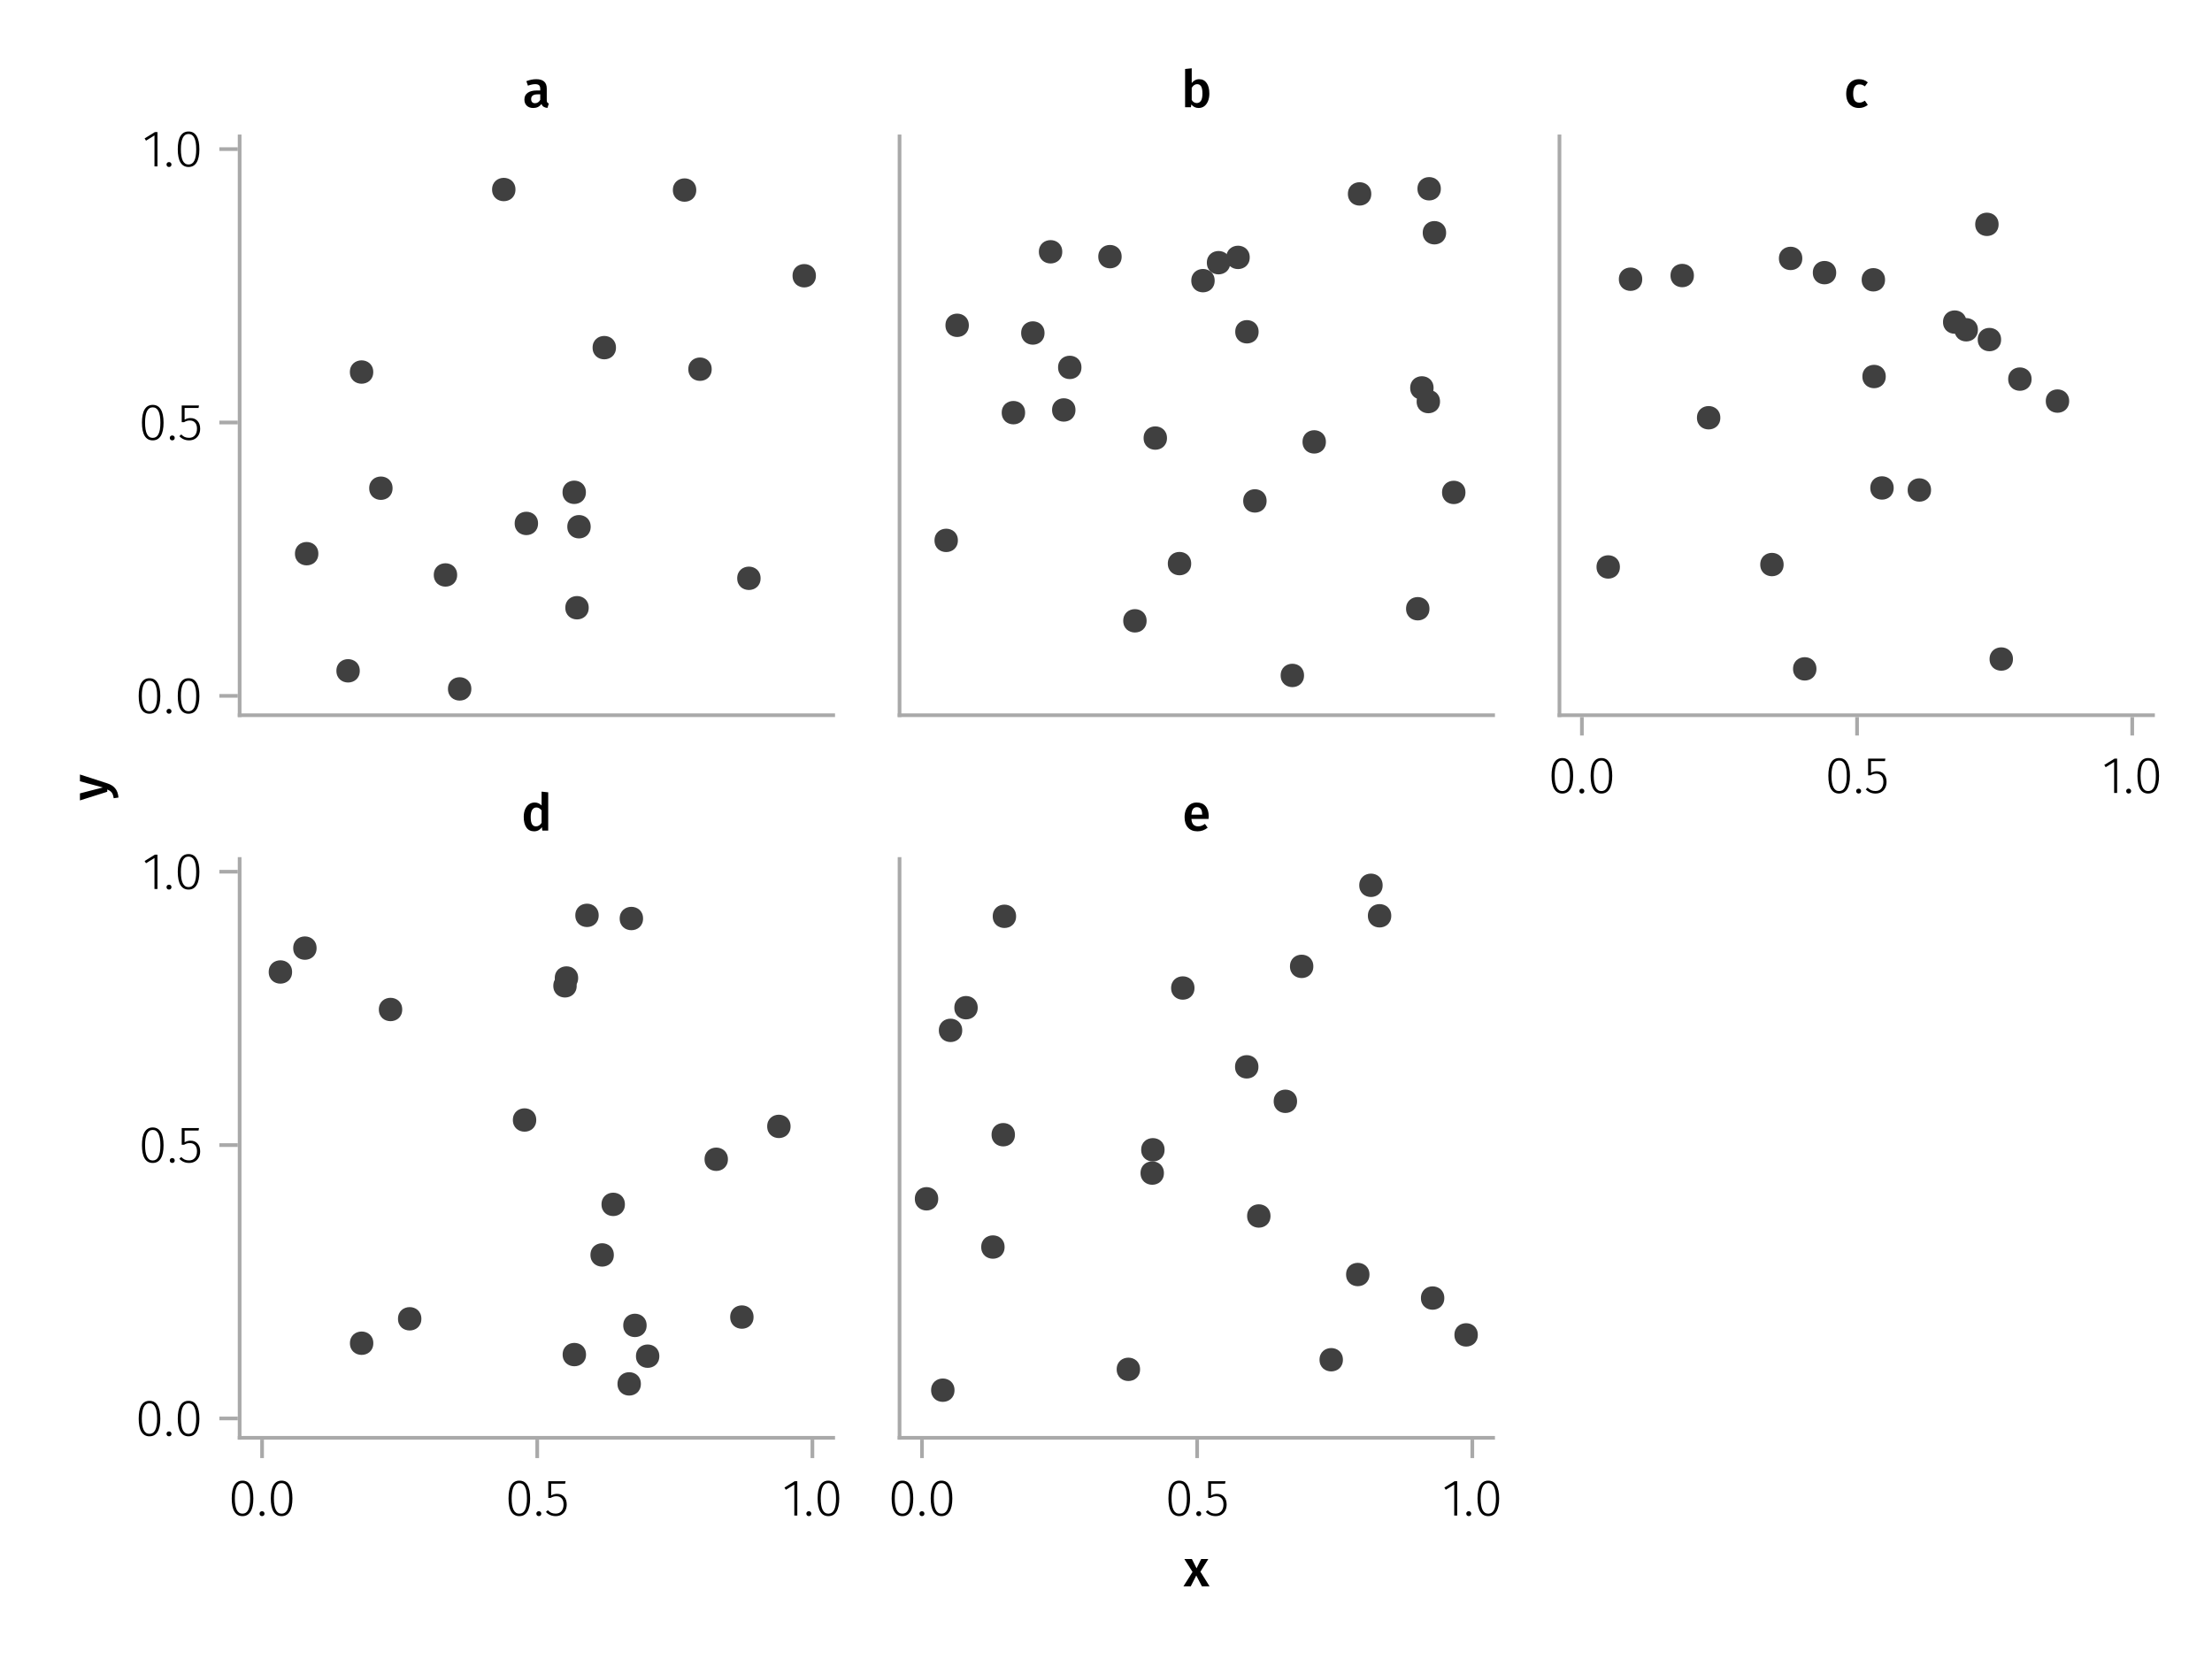 <?xml version="1.0" encoding="UTF-8"?>
<svg xmlns="http://www.w3.org/2000/svg" xmlns:xlink="http://www.w3.org/1999/xlink" width="600" height="450" viewBox="0 0 600 450">
<defs>
<g>
<g id="glyph-0-0-972ad8c9">
<path d="M 3.844 -9.469 C 4.812 -9.469 5.539 -9.055 6.031 -8.234 C 6.531 -7.422 6.781 -6.223 6.781 -4.641 C 6.781 -3.078 6.531 -1.883 6.031 -1.062 C 5.531 -0.25 4.801 0.156 3.844 0.156 C 2.883 0.156 2.156 -0.25 1.656 -1.062 C 1.164 -1.883 0.922 -3.082 0.922 -4.656 C 0.922 -6.238 1.164 -7.438 1.656 -8.25 C 2.156 -9.062 2.883 -9.469 3.844 -9.469 Z M 3.844 -8.797 C 2.457 -8.797 1.766 -7.414 1.766 -4.656 C 1.766 -1.895 2.457 -0.516 3.844 -0.516 C 4.531 -0.516 5.047 -0.848 5.391 -1.516 C 5.742 -2.191 5.922 -3.234 5.922 -4.641 C 5.922 -6.055 5.742 -7.102 5.391 -7.781 C 5.047 -8.457 4.531 -8.797 3.844 -8.797 Z M 3.844 -8.797 "/>
</g>
<g id="glyph-1-0-972ad8c9">
<path d="M 1.438 -1.172 C 1.633 -1.172 1.797 -1.109 1.922 -0.984 C 2.047 -0.859 2.109 -0.703 2.109 -0.516 C 2.109 -0.316 2.047 -0.156 1.922 -0.031 C 1.797 0.094 1.633 0.156 1.438 0.156 C 1.25 0.156 1.086 0.094 0.953 -0.031 C 0.828 -0.164 0.766 -0.328 0.766 -0.516 C 0.766 -0.703 0.828 -0.859 0.953 -0.984 C 1.086 -1.109 1.25 -1.172 1.438 -1.172 Z M 1.438 -1.172 "/>
</g>
<g id="glyph-2-0-972ad8c9">
<path d="M 3.844 -9.469 C 4.812 -9.469 5.539 -9.055 6.031 -8.234 C 6.531 -7.422 6.781 -6.223 6.781 -4.641 C 6.781 -3.078 6.531 -1.883 6.031 -1.062 C 5.531 -0.25 4.801 0.156 3.844 0.156 C 2.883 0.156 2.156 -0.25 1.656 -1.062 C 1.164 -1.883 0.922 -3.082 0.922 -4.656 C 0.922 -6.238 1.164 -7.438 1.656 -8.25 C 2.156 -9.062 2.883 -9.469 3.844 -9.469 Z M 3.844 -8.797 C 2.457 -8.797 1.766 -7.414 1.766 -4.656 C 1.766 -1.895 2.457 -0.516 3.844 -0.516 C 4.531 -0.516 5.047 -0.848 5.391 -1.516 C 5.742 -2.191 5.922 -3.234 5.922 -4.641 C 5.922 -6.055 5.742 -7.102 5.391 -7.781 C 5.047 -8.457 4.531 -8.797 3.844 -8.797 Z M 3.844 -8.797 "/>
</g>
<g id="glyph-2-1-972ad8c9">
<path d="M 5.672 -8.641 L 1.891 -8.641 L 1.891 -5.453 C 2.398 -5.742 2.93 -5.891 3.484 -5.891 C 4.285 -5.891 4.922 -5.629 5.391 -5.109 C 5.867 -4.598 6.109 -3.895 6.109 -3 C 6.109 -2.395 5.984 -1.848 5.734 -1.359 C 5.484 -0.879 5.129 -0.504 4.672 -0.234 C 4.223 0.023 3.703 0.156 3.109 0.156 C 2.066 0.156 1.188 -0.219 0.469 -0.969 L 0.984 -1.453 C 1.273 -1.141 1.586 -0.906 1.922 -0.75 C 2.266 -0.602 2.66 -0.531 3.109 -0.531 C 3.773 -0.531 4.297 -0.75 4.672 -1.188 C 5.055 -1.633 5.25 -2.242 5.25 -3.016 C 5.25 -3.754 5.07 -4.305 4.719 -4.672 C 4.375 -5.047 3.898 -5.234 3.297 -5.234 C 3.004 -5.234 2.742 -5.195 2.516 -5.125 C 2.285 -5.062 2.031 -4.945 1.75 -4.781 L 1.109 -4.781 L 1.109 -9.312 L 5.797 -9.312 Z M 5.672 -8.641 "/>
</g>
<g id="glyph-3-0-972ad8c9">
<path d="M 3.844 -9.469 C 4.812 -9.469 5.539 -9.055 6.031 -8.234 C 6.531 -7.422 6.781 -6.223 6.781 -4.641 C 6.781 -3.078 6.531 -1.883 6.031 -1.062 C 5.531 -0.25 4.801 0.156 3.844 0.156 C 2.883 0.156 2.156 -0.25 1.656 -1.062 C 1.164 -1.883 0.922 -3.082 0.922 -4.656 C 0.922 -6.238 1.164 -7.438 1.656 -8.25 C 2.156 -9.062 2.883 -9.469 3.844 -9.469 Z M 3.844 -8.797 C 2.457 -8.797 1.766 -7.414 1.766 -4.656 C 1.766 -1.895 2.457 -0.516 3.844 -0.516 C 4.531 -0.516 5.047 -0.848 5.391 -1.516 C 5.742 -2.191 5.922 -3.234 5.922 -4.641 C 5.922 -6.055 5.742 -7.102 5.391 -7.781 C 5.047 -8.457 4.531 -8.797 3.844 -8.797 Z M 3.844 -8.797 "/>
</g>
<g id="glyph-4-0-972ad8c9">
<path d="M 1.438 -1.172 C 1.633 -1.172 1.797 -1.109 1.922 -0.984 C 2.047 -0.859 2.109 -0.703 2.109 -0.516 C 2.109 -0.316 2.047 -0.156 1.922 -0.031 C 1.797 0.094 1.633 0.156 1.438 0.156 C 1.25 0.156 1.086 0.094 0.953 -0.031 C 0.828 -0.164 0.766 -0.328 0.766 -0.516 C 0.766 -0.703 0.828 -0.859 0.953 -0.984 C 1.086 -1.109 1.25 -1.172 1.438 -1.172 Z M 1.438 -1.172 "/>
</g>
<g id="glyph-5-0-972ad8c9">
<path d="M 5.672 -8.641 L 1.891 -8.641 L 1.891 -5.453 C 2.398 -5.742 2.93 -5.891 3.484 -5.891 C 4.285 -5.891 4.922 -5.629 5.391 -5.109 C 5.867 -4.598 6.109 -3.895 6.109 -3 C 6.109 -2.395 5.984 -1.848 5.734 -1.359 C 5.484 -0.879 5.129 -0.504 4.672 -0.234 C 4.223 0.023 3.703 0.156 3.109 0.156 C 2.066 0.156 1.188 -0.219 0.469 -0.969 L 0.984 -1.453 C 1.273 -1.141 1.586 -0.906 1.922 -0.75 C 2.266 -0.602 2.66 -0.531 3.109 -0.531 C 3.773 -0.531 4.297 -0.75 4.672 -1.188 C 5.055 -1.633 5.25 -2.242 5.25 -3.016 C 5.25 -3.754 5.07 -4.305 4.719 -4.672 C 4.375 -5.047 3.898 -5.234 3.297 -5.234 C 3.004 -5.234 2.742 -5.195 2.516 -5.125 C 2.285 -5.062 2.031 -4.945 1.75 -4.781 L 1.109 -4.781 L 1.109 -9.312 L 5.797 -9.312 Z M 5.672 -8.641 "/>
</g>
<g id="glyph-6-0-972ad8c9">
<path d="M 4.094 -9.312 L 4.094 0 L 3.281 0 L 3.281 -8.406 L 0.984 -6.984 L 0.609 -7.594 L 3.391 -9.312 Z M 4.094 -9.312 "/>
</g>
<g id="glyph-6-1-972ad8c9">
<path d="M 1.438 -1.172 C 1.633 -1.172 1.797 -1.109 1.922 -0.984 C 2.047 -0.859 2.109 -0.703 2.109 -0.516 C 2.109 -0.316 2.047 -0.156 1.922 -0.031 C 1.797 0.094 1.633 0.156 1.438 0.156 C 1.25 0.156 1.086 0.094 0.953 -0.031 C 0.828 -0.164 0.766 -0.328 0.766 -0.516 C 0.766 -0.703 0.828 -0.859 0.953 -0.984 C 1.086 -1.109 1.25 -1.172 1.438 -1.172 Z M 1.438 -1.172 "/>
</g>
<g id="glyph-7-0-972ad8c9">
<path d="M 3.844 -9.469 C 4.812 -9.469 5.539 -9.055 6.031 -8.234 C 6.531 -7.422 6.781 -6.223 6.781 -4.641 C 6.781 -3.078 6.531 -1.883 6.031 -1.062 C 5.531 -0.25 4.801 0.156 3.844 0.156 C 2.883 0.156 2.156 -0.25 1.656 -1.062 C 1.164 -1.883 0.922 -3.082 0.922 -4.656 C 0.922 -6.238 1.164 -7.438 1.656 -8.25 C 2.156 -9.062 2.883 -9.469 3.844 -9.469 Z M 3.844 -8.797 C 2.457 -8.797 1.766 -7.414 1.766 -4.656 C 1.766 -1.895 2.457 -0.516 3.844 -0.516 C 4.531 -0.516 5.047 -0.848 5.391 -1.516 C 5.742 -2.191 5.922 -3.234 5.922 -4.641 C 5.922 -6.055 5.742 -7.102 5.391 -7.781 C 5.047 -8.457 4.531 -8.797 3.844 -8.797 Z M 3.844 -8.797 "/>
</g>
<g id="glyph-8-0-972ad8c9">
<path d="M 3.844 -9.469 C 4.812 -9.469 5.539 -9.055 6.031 -8.234 C 6.531 -7.422 6.781 -6.223 6.781 -4.641 C 6.781 -3.078 6.531 -1.883 6.031 -1.062 C 5.531 -0.25 4.801 0.156 3.844 0.156 C 2.883 0.156 2.156 -0.25 1.656 -1.062 C 1.164 -1.883 0.922 -3.082 0.922 -4.656 C 0.922 -6.238 1.164 -7.438 1.656 -8.25 C 2.156 -9.062 2.883 -9.469 3.844 -9.469 Z M 3.844 -8.797 C 2.457 -8.797 1.766 -7.414 1.766 -4.656 C 1.766 -1.895 2.457 -0.516 3.844 -0.516 C 4.531 -0.516 5.047 -0.848 5.391 -1.516 C 5.742 -2.191 5.922 -3.234 5.922 -4.641 C 5.922 -6.055 5.742 -7.102 5.391 -7.781 C 5.047 -8.457 4.531 -8.797 3.844 -8.797 Z M 3.844 -8.797 "/>
</g>
<g id="glyph-8-1-972ad8c9">
<path d="M 1.438 -1.172 C 1.633 -1.172 1.797 -1.109 1.922 -0.984 C 2.047 -0.859 2.109 -0.703 2.109 -0.516 C 2.109 -0.316 2.047 -0.156 1.922 -0.031 C 1.797 0.094 1.633 0.156 1.438 0.156 C 1.25 0.156 1.086 0.094 0.953 -0.031 C 0.828 -0.164 0.766 -0.328 0.766 -0.516 C 0.766 -0.703 0.828 -0.859 0.953 -0.984 C 1.086 -1.109 1.25 -1.172 1.438 -1.172 Z M 1.438 -1.172 "/>
</g>
<g id="glyph-9-0-972ad8c9">
<path d="M 1.438 -1.172 C 1.633 -1.172 1.797 -1.109 1.922 -0.984 C 2.047 -0.859 2.109 -0.703 2.109 -0.516 C 2.109 -0.316 2.047 -0.156 1.922 -0.031 C 1.797 0.094 1.633 0.156 1.438 0.156 C 1.25 0.156 1.086 0.094 0.953 -0.031 C 0.828 -0.164 0.766 -0.328 0.766 -0.516 C 0.766 -0.703 0.828 -0.859 0.953 -0.984 C 1.086 -1.109 1.25 -1.172 1.438 -1.172 Z M 1.438 -1.172 "/>
</g>
<g id="glyph-9-1-972ad8c9">
<path d="M 5.672 -8.641 L 1.891 -8.641 L 1.891 -5.453 C 2.398 -5.742 2.93 -5.891 3.484 -5.891 C 4.285 -5.891 4.922 -5.629 5.391 -5.109 C 5.867 -4.598 6.109 -3.895 6.109 -3 C 6.109 -2.395 5.984 -1.848 5.734 -1.359 C 5.484 -0.879 5.129 -0.504 4.672 -0.234 C 4.223 0.023 3.703 0.156 3.109 0.156 C 2.066 0.156 1.188 -0.219 0.469 -0.969 L 0.984 -1.453 C 1.273 -1.141 1.586 -0.906 1.922 -0.75 C 2.266 -0.602 2.66 -0.531 3.109 -0.531 C 3.773 -0.531 4.297 -0.75 4.672 -1.188 C 5.055 -1.633 5.25 -2.242 5.25 -3.016 C 5.25 -3.754 5.07 -4.305 4.719 -4.672 C 4.375 -5.047 3.898 -5.234 3.297 -5.234 C 3.004 -5.234 2.742 -5.195 2.516 -5.125 C 2.285 -5.062 2.031 -4.945 1.75 -4.781 L 1.109 -4.781 L 1.109 -9.312 L 5.797 -9.312 Z M 5.672 -8.641 "/>
</g>
<g id="glyph-9-2-972ad8c9">
<path d="M 4.094 -9.312 L 4.094 0 L 3.281 0 L 3.281 -8.406 L 0.984 -6.984 L 0.609 -7.594 L 3.391 -9.312 Z M 4.094 -9.312 "/>
</g>
<g id="glyph-9-3-972ad8c9">
<path d="M 3.844 -9.469 C 4.812 -9.469 5.539 -9.055 6.031 -8.234 C 6.531 -7.422 6.781 -6.223 6.781 -4.641 C 6.781 -3.078 6.531 -1.883 6.031 -1.062 C 5.531 -0.25 4.801 0.156 3.844 0.156 C 2.883 0.156 2.156 -0.25 1.656 -1.062 C 1.164 -1.883 0.922 -3.082 0.922 -4.656 C 0.922 -6.238 1.164 -7.438 1.656 -8.25 C 2.156 -9.062 2.883 -9.469 3.844 -9.469 Z M 3.844 -8.797 C 2.457 -8.797 1.766 -7.414 1.766 -4.656 C 1.766 -1.895 2.457 -0.516 3.844 -0.516 C 4.531 -0.516 5.047 -0.848 5.391 -1.516 C 5.742 -2.191 5.922 -3.234 5.922 -4.641 C 5.922 -6.055 5.742 -7.102 5.391 -7.781 C 5.047 -8.457 4.531 -8.797 3.844 -8.797 Z M 3.844 -8.797 "/>
</g>
<g id="glyph-10-0-972ad8c9">
<path d="M 1.438 -1.172 C 1.633 -1.172 1.797 -1.109 1.922 -0.984 C 2.047 -0.859 2.109 -0.703 2.109 -0.516 C 2.109 -0.316 2.047 -0.156 1.922 -0.031 C 1.797 0.094 1.633 0.156 1.438 0.156 C 1.25 0.156 1.086 0.094 0.953 -0.031 C 0.828 -0.164 0.766 -0.328 0.766 -0.516 C 0.766 -0.703 0.828 -0.859 0.953 -0.984 C 1.086 -1.109 1.25 -1.172 1.438 -1.172 Z M 1.438 -1.172 "/>
</g>
<g id="glyph-10-1-972ad8c9">
<path d="M 3.844 -9.469 C 4.812 -9.469 5.539 -9.055 6.031 -8.234 C 6.531 -7.422 6.781 -6.223 6.781 -4.641 C 6.781 -3.078 6.531 -1.883 6.031 -1.062 C 5.531 -0.25 4.801 0.156 3.844 0.156 C 2.883 0.156 2.156 -0.25 1.656 -1.062 C 1.164 -1.883 0.922 -3.082 0.922 -4.656 C 0.922 -6.238 1.164 -7.438 1.656 -8.25 C 2.156 -9.062 2.883 -9.469 3.844 -9.469 Z M 3.844 -8.797 C 2.457 -8.797 1.766 -7.414 1.766 -4.656 C 1.766 -1.895 2.457 -0.516 3.844 -0.516 C 4.531 -0.516 5.047 -0.848 5.391 -1.516 C 5.742 -2.191 5.922 -3.234 5.922 -4.641 C 5.922 -6.055 5.742 -7.102 5.391 -7.781 C 5.047 -8.457 4.531 -8.797 3.844 -8.797 Z M 3.844 -8.797 "/>
</g>
<g id="glyph-11-0-972ad8c9">
<path d="M 3.844 -9.469 C 4.812 -9.469 5.539 -9.055 6.031 -8.234 C 6.531 -7.422 6.781 -6.223 6.781 -4.641 C 6.781 -3.078 6.531 -1.883 6.031 -1.062 C 5.531 -0.25 4.801 0.156 3.844 0.156 C 2.883 0.156 2.156 -0.25 1.656 -1.062 C 1.164 -1.883 0.922 -3.082 0.922 -4.656 C 0.922 -6.238 1.164 -7.438 1.656 -8.25 C 2.156 -9.062 2.883 -9.469 3.844 -9.469 Z M 3.844 -8.797 C 2.457 -8.797 1.766 -7.414 1.766 -4.656 C 1.766 -1.895 2.457 -0.516 3.844 -0.516 C 4.531 -0.516 5.047 -0.848 5.391 -1.516 C 5.742 -2.191 5.922 -3.234 5.922 -4.641 C 5.922 -6.055 5.742 -7.102 5.391 -7.781 C 5.047 -8.457 4.531 -8.797 3.844 -8.797 Z M 3.844 -8.797 "/>
</g>
<g id="glyph-12-0-972ad8c9">
<path d="M 1.438 -1.172 C 1.633 -1.172 1.797 -1.109 1.922 -0.984 C 2.047 -0.859 2.109 -0.703 2.109 -0.516 C 2.109 -0.316 2.047 -0.156 1.922 -0.031 C 1.797 0.094 1.633 0.156 1.438 0.156 C 1.25 0.156 1.086 0.094 0.953 -0.031 C 0.828 -0.164 0.766 -0.328 0.766 -0.516 C 0.766 -0.703 0.828 -0.859 0.953 -0.984 C 1.086 -1.109 1.25 -1.172 1.438 -1.172 Z M 1.438 -1.172 "/>
</g>
<g id="glyph-13-0-972ad8c9">
<path d="M 3.844 -9.469 C 4.812 -9.469 5.539 -9.055 6.031 -8.234 C 6.531 -7.422 6.781 -6.223 6.781 -4.641 C 6.781 -3.078 6.531 -1.883 6.031 -1.062 C 5.531 -0.25 4.801 0.156 3.844 0.156 C 2.883 0.156 2.156 -0.25 1.656 -1.062 C 1.164 -1.883 0.922 -3.082 0.922 -4.656 C 0.922 -6.238 1.164 -7.438 1.656 -8.25 C 2.156 -9.062 2.883 -9.469 3.844 -9.469 Z M 3.844 -8.797 C 2.457 -8.797 1.766 -7.414 1.766 -4.656 C 1.766 -1.895 2.457 -0.516 3.844 -0.516 C 4.531 -0.516 5.047 -0.848 5.391 -1.516 C 5.742 -2.191 5.922 -3.234 5.922 -4.641 C 5.922 -6.055 5.742 -7.102 5.391 -7.781 C 5.047 -8.457 4.531 -8.797 3.844 -8.797 Z M 3.844 -8.797 "/>
</g>
<g id="glyph-14-0-972ad8c9">
<path d="M 4.094 -9.312 L 4.094 0 L 3.281 0 L 3.281 -8.406 L 0.984 -6.984 L 0.609 -7.594 L 3.391 -9.312 Z M 4.094 -9.312 "/>
</g>
<g id="glyph-14-1-972ad8c9">
<path d="M 1.438 -1.172 C 1.633 -1.172 1.797 -1.109 1.922 -0.984 C 2.047 -0.859 2.109 -0.703 2.109 -0.516 C 2.109 -0.316 2.047 -0.156 1.922 -0.031 C 1.797 0.094 1.633 0.156 1.438 0.156 C 1.25 0.156 1.086 0.094 0.953 -0.031 C 0.828 -0.164 0.766 -0.328 0.766 -0.516 C 0.766 -0.703 0.828 -0.859 0.953 -0.984 C 1.086 -1.109 1.25 -1.172 1.438 -1.172 Z M 1.438 -1.172 "/>
</g>
<g id="glyph-15-0-972ad8c9">
<path d="M 3.844 -9.469 C 4.812 -9.469 5.539 -9.055 6.031 -8.234 C 6.531 -7.422 6.781 -6.223 6.781 -4.641 C 6.781 -3.078 6.531 -1.883 6.031 -1.062 C 5.531 -0.25 4.801 0.156 3.844 0.156 C 2.883 0.156 2.156 -0.25 1.656 -1.062 C 1.164 -1.883 0.922 -3.082 0.922 -4.656 C 0.922 -6.238 1.164 -7.438 1.656 -8.25 C 2.156 -9.062 2.883 -9.469 3.844 -9.469 Z M 3.844 -8.797 C 2.457 -8.797 1.766 -7.414 1.766 -4.656 C 1.766 -1.895 2.457 -0.516 3.844 -0.516 C 4.531 -0.516 5.047 -0.848 5.391 -1.516 C 5.742 -2.191 5.922 -3.234 5.922 -4.641 C 5.922 -6.055 5.742 -7.102 5.391 -7.781 C 5.047 -8.457 4.531 -8.797 3.844 -8.797 Z M 3.844 -8.797 "/>
</g>
<g id="glyph-16-0-972ad8c9">
<path d="M 3.844 -9.469 C 4.812 -9.469 5.539 -9.055 6.031 -8.234 C 6.531 -7.422 6.781 -6.223 6.781 -4.641 C 6.781 -3.078 6.531 -1.883 6.031 -1.062 C 5.531 -0.25 4.801 0.156 3.844 0.156 C 2.883 0.156 2.156 -0.25 1.656 -1.062 C 1.164 -1.883 0.922 -3.082 0.922 -4.656 C 0.922 -6.238 1.164 -7.438 1.656 -8.25 C 2.156 -9.062 2.883 -9.469 3.844 -9.469 Z M 3.844 -8.797 C 2.457 -8.797 1.766 -7.414 1.766 -4.656 C 1.766 -1.895 2.457 -0.516 3.844 -0.516 C 4.531 -0.516 5.047 -0.848 5.391 -1.516 C 5.742 -2.191 5.922 -3.234 5.922 -4.641 C 5.922 -6.055 5.742 -7.102 5.391 -7.781 C 5.047 -8.457 4.531 -8.797 3.844 -8.797 Z M 3.844 -8.797 "/>
</g>
<g id="glyph-16-1-972ad8c9">
<path d="M 1.438 -1.172 C 1.633 -1.172 1.797 -1.109 1.922 -0.984 C 2.047 -0.859 2.109 -0.703 2.109 -0.516 C 2.109 -0.316 2.047 -0.156 1.922 -0.031 C 1.797 0.094 1.633 0.156 1.438 0.156 C 1.25 0.156 1.086 0.094 0.953 -0.031 C 0.828 -0.164 0.766 -0.328 0.766 -0.516 C 0.766 -0.703 0.828 -0.859 0.953 -0.984 C 1.086 -1.109 1.25 -1.172 1.438 -1.172 Z M 1.438 -1.172 "/>
</g>
<g id="glyph-16-2-972ad8c9">
<path d="M 5.672 -8.641 L 1.891 -8.641 L 1.891 -5.453 C 2.398 -5.742 2.93 -5.891 3.484 -5.891 C 4.285 -5.891 4.922 -5.629 5.391 -5.109 C 5.867 -4.598 6.109 -3.895 6.109 -3 C 6.109 -2.395 5.984 -1.848 5.734 -1.359 C 5.484 -0.879 5.129 -0.504 4.672 -0.234 C 4.223 0.023 3.703 0.156 3.109 0.156 C 2.066 0.156 1.188 -0.219 0.469 -0.969 L 0.984 -1.453 C 1.273 -1.141 1.586 -0.906 1.922 -0.75 C 2.266 -0.602 2.66 -0.531 3.109 -0.531 C 3.773 -0.531 4.297 -0.75 4.672 -1.188 C 5.055 -1.633 5.25 -2.242 5.25 -3.016 C 5.25 -3.754 5.07 -4.305 4.719 -4.672 C 4.375 -5.047 3.898 -5.234 3.297 -5.234 C 3.004 -5.234 2.742 -5.195 2.516 -5.125 C 2.285 -5.062 2.031 -4.945 1.75 -4.781 L 1.109 -4.781 L 1.109 -9.312 L 5.797 -9.312 Z M 5.672 -8.641 "/>
</g>
<g id="glyph-17-0-972ad8c9">
<path d="M 5.672 -8.641 L 1.891 -8.641 L 1.891 -5.453 C 2.398 -5.742 2.93 -5.891 3.484 -5.891 C 4.285 -5.891 4.922 -5.629 5.391 -5.109 C 5.867 -4.598 6.109 -3.895 6.109 -3 C 6.109 -2.395 5.984 -1.848 5.734 -1.359 C 5.484 -0.879 5.129 -0.504 4.672 -0.234 C 4.223 0.023 3.703 0.156 3.109 0.156 C 2.066 0.156 1.188 -0.219 0.469 -0.969 L 0.984 -1.453 C 1.273 -1.141 1.586 -0.906 1.922 -0.75 C 2.266 -0.602 2.66 -0.531 3.109 -0.531 C 3.773 -0.531 4.297 -0.75 4.672 -1.188 C 5.055 -1.633 5.25 -2.242 5.25 -3.016 C 5.25 -3.754 5.07 -4.305 4.719 -4.672 C 4.375 -5.047 3.898 -5.234 3.297 -5.234 C 3.004 -5.234 2.742 -5.195 2.516 -5.125 C 2.285 -5.062 2.031 -4.945 1.75 -4.781 L 1.109 -4.781 L 1.109 -9.312 L 5.797 -9.312 Z M 5.672 -8.641 "/>
</g>
<g id="glyph-17-1-972ad8c9">
<path d="M 1.438 -1.172 C 1.633 -1.172 1.797 -1.109 1.922 -0.984 C 2.047 -0.859 2.109 -0.703 2.109 -0.516 C 2.109 -0.316 2.047 -0.156 1.922 -0.031 C 1.797 0.094 1.633 0.156 1.438 0.156 C 1.25 0.156 1.086 0.094 0.953 -0.031 C 0.828 -0.164 0.766 -0.328 0.766 -0.516 C 0.766 -0.703 0.828 -0.859 0.953 -0.984 C 1.086 -1.109 1.25 -1.172 1.438 -1.172 Z M 1.438 -1.172 "/>
</g>
<g id="glyph-17-2-972ad8c9">
<path d="M 3.844 -9.469 C 4.812 -9.469 5.539 -9.055 6.031 -8.234 C 6.531 -7.422 6.781 -6.223 6.781 -4.641 C 6.781 -3.078 6.531 -1.883 6.031 -1.062 C 5.531 -0.25 4.801 0.156 3.844 0.156 C 2.883 0.156 2.156 -0.25 1.656 -1.062 C 1.164 -1.883 0.922 -3.082 0.922 -4.656 C 0.922 -6.238 1.164 -7.438 1.656 -8.25 C 2.156 -9.062 2.883 -9.469 3.844 -9.469 Z M 3.844 -8.797 C 2.457 -8.797 1.766 -7.414 1.766 -4.656 C 1.766 -1.895 2.457 -0.516 3.844 -0.516 C 4.531 -0.516 5.047 -0.848 5.391 -1.516 C 5.742 -2.191 5.922 -3.234 5.922 -4.641 C 5.922 -6.055 5.742 -7.102 5.391 -7.781 C 5.047 -8.457 4.531 -8.797 3.844 -8.797 Z M 3.844 -8.797 "/>
</g>
<g id="glyph-18-0-972ad8c9">
<path d="M 1.438 -1.172 C 1.633 -1.172 1.797 -1.109 1.922 -0.984 C 2.047 -0.859 2.109 -0.703 2.109 -0.516 C 2.109 -0.316 2.047 -0.156 1.922 -0.031 C 1.797 0.094 1.633 0.156 1.438 0.156 C 1.25 0.156 1.086 0.094 0.953 -0.031 C 0.828 -0.164 0.766 -0.328 0.766 -0.516 C 0.766 -0.703 0.828 -0.859 0.953 -0.984 C 1.086 -1.109 1.25 -1.172 1.438 -1.172 Z M 1.438 -1.172 "/>
</g>
<g id="glyph-18-1-972ad8c9">
<path d="M 3.844 -9.469 C 4.812 -9.469 5.539 -9.055 6.031 -8.234 C 6.531 -7.422 6.781 -6.223 6.781 -4.641 C 6.781 -3.078 6.531 -1.883 6.031 -1.062 C 5.531 -0.25 4.801 0.156 3.844 0.156 C 2.883 0.156 2.156 -0.25 1.656 -1.062 C 1.164 -1.883 0.922 -3.082 0.922 -4.656 C 0.922 -6.238 1.164 -7.438 1.656 -8.25 C 2.156 -9.062 2.883 -9.469 3.844 -9.469 Z M 3.844 -8.797 C 2.457 -8.797 1.766 -7.414 1.766 -4.656 C 1.766 -1.895 2.457 -0.516 3.844 -0.516 C 4.531 -0.516 5.047 -0.848 5.391 -1.516 C 5.742 -2.191 5.922 -3.234 5.922 -4.641 C 5.922 -6.055 5.742 -7.102 5.391 -7.781 C 5.047 -8.457 4.531 -8.797 3.844 -8.797 Z M 3.844 -8.797 "/>
</g>
<g id="glyph-19-0-972ad8c9">
<path d="M 6.547 -1.953 C 6.547 -1.672 6.586 -1.461 6.672 -1.328 C 6.766 -1.191 6.91 -1.086 7.109 -1.016 L 6.734 0.188 C 6.316 0.145 5.973 0.039 5.703 -0.125 C 5.441 -0.289 5.238 -0.547 5.094 -0.891 C 4.844 -0.523 4.523 -0.25 4.141 -0.062 C 3.766 0.113 3.348 0.203 2.891 0.203 C 2.148 0.203 1.562 -0.004 1.125 -0.422 C 0.695 -0.836 0.484 -1.391 0.484 -2.078 C 0.484 -2.879 0.773 -3.488 1.359 -3.906 C 1.941 -4.332 2.773 -4.547 3.859 -4.547 L 4.781 -4.547 L 4.781 -4.969 C 4.781 -5.445 4.672 -5.781 4.453 -5.969 C 4.234 -6.164 3.883 -6.266 3.406 -6.266 C 2.863 -6.266 2.207 -6.129 1.438 -5.859 L 1.016 -7.078 C 1.941 -7.43 2.836 -7.609 3.703 -7.609 C 5.598 -7.609 6.547 -6.758 6.547 -5.062 Z M 3.359 -1.094 C 3.961 -1.094 4.438 -1.395 4.781 -2 L 4.781 -3.5 L 4.047 -3.5 C 2.891 -3.5 2.312 -3.07 2.312 -2.219 C 2.312 -1.863 2.398 -1.586 2.578 -1.391 C 2.754 -1.191 3.016 -1.094 3.359 -1.094 Z M 3.359 -1.094 "/>
</g>
<g id="glyph-19-1-972ad8c9">
<path d="M 4.906 -7.609 C 5.77 -7.609 6.441 -7.266 6.922 -6.578 C 7.41 -5.898 7.656 -4.941 7.656 -3.703 C 7.656 -2.941 7.535 -2.266 7.297 -1.672 C 7.055 -1.078 6.719 -0.613 6.281 -0.281 C 5.844 0.039 5.328 0.203 4.734 0.203 C 4.328 0.203 3.957 0.117 3.625 -0.047 C 3.301 -0.211 3.016 -0.445 2.766 -0.75 L 2.656 0 L 1.078 0 L 1.078 -10.375 L 2.875 -10.562 L 2.875 -6.562 C 3.113 -6.895 3.406 -7.148 3.75 -7.328 C 4.102 -7.516 4.488 -7.609 4.906 -7.609 Z M 4.234 -1.141 C 4.723 -1.141 5.102 -1.344 5.375 -1.75 C 5.645 -2.164 5.781 -2.816 5.781 -3.703 C 5.781 -4.641 5.656 -5.301 5.406 -5.688 C 5.156 -6.07 4.801 -6.266 4.344 -6.266 C 3.77 -6.266 3.281 -5.93 2.875 -5.266 L 2.875 -1.984 C 3.031 -1.711 3.227 -1.504 3.469 -1.359 C 3.707 -1.211 3.961 -1.141 4.234 -1.141 Z M 4.234 -1.141 "/>
</g>
<g id="glyph-20-0-972ad8c9">
<path d="M 4.062 -7.609 C 4.539 -7.609 4.973 -7.539 5.359 -7.406 C 5.754 -7.27 6.125 -7.051 6.469 -6.75 L 5.672 -5.672 C 5.422 -5.859 5.176 -5.992 4.938 -6.078 C 4.707 -6.16 4.453 -6.203 4.172 -6.203 C 3.055 -6.203 2.5 -5.359 2.5 -3.672 C 2.5 -2.805 2.645 -2.188 2.938 -1.812 C 3.227 -1.438 3.641 -1.25 4.172 -1.25 C 4.43 -1.25 4.672 -1.289 4.891 -1.375 C 5.109 -1.457 5.367 -1.594 5.672 -1.781 L 6.469 -0.641 C 5.77 -0.078 4.973 0.203 4.078 0.203 C 3.367 0.203 2.75 0.047 2.219 -0.266 C 1.695 -0.578 1.297 -1.02 1.016 -1.594 C 0.742 -2.176 0.609 -2.859 0.609 -3.641 C 0.609 -4.422 0.742 -5.113 1.016 -5.719 C 1.297 -6.32 1.695 -6.785 2.219 -7.109 C 2.75 -7.441 3.363 -7.609 4.062 -7.609 Z M 4.062 -7.609 "/>
</g>
<g id="glyph-21-0-972ad8c9">
<path d="M 7.312 -10.375 L 7.312 0 L 5.719 0 L 5.594 -0.938 C 5.363 -0.582 5.066 -0.301 4.703 -0.094 C 4.348 0.102 3.941 0.203 3.484 0.203 C 2.578 0.203 1.879 -0.145 1.391 -0.844 C 0.91 -1.539 0.672 -2.492 0.672 -3.703 C 0.672 -4.453 0.789 -5.125 1.031 -5.719 C 1.281 -6.312 1.629 -6.773 2.078 -7.109 C 2.535 -7.441 3.062 -7.609 3.656 -7.609 C 4.363 -7.609 4.984 -7.344 5.516 -6.812 L 5.516 -10.562 Z M 3.984 -1.141 C 4.305 -1.141 4.586 -1.219 4.828 -1.375 C 5.066 -1.531 5.297 -1.77 5.516 -2.094 L 5.516 -5.484 C 5.297 -5.742 5.078 -5.938 4.859 -6.062 C 4.641 -6.195 4.391 -6.266 4.109 -6.266 C 3.629 -6.266 3.25 -6.051 2.969 -5.625 C 2.695 -5.207 2.562 -4.566 2.562 -3.703 C 2.562 -2.797 2.68 -2.141 2.922 -1.734 C 3.172 -1.336 3.523 -1.141 3.984 -1.141 Z M 3.984 -1.141 "/>
</g>
<g id="glyph-22-0-972ad8c9">
<path d="M 7.156 -3.875 C 7.156 -3.781 7.141 -3.539 7.109 -3.156 L 2.469 -3.156 C 2.52 -2.438 2.703 -1.922 3.016 -1.609 C 3.336 -1.297 3.758 -1.141 4.281 -1.141 C 4.613 -1.141 4.922 -1.191 5.203 -1.297 C 5.492 -1.41 5.801 -1.582 6.125 -1.812 L 6.875 -0.781 C 6.051 -0.125 5.133 0.203 4.125 0.203 C 3 0.203 2.129 -0.141 1.516 -0.828 C 0.91 -1.516 0.609 -2.457 0.609 -3.656 C 0.609 -4.406 0.738 -5.082 1 -5.688 C 1.258 -6.289 1.633 -6.758 2.125 -7.094 C 2.625 -7.438 3.211 -7.609 3.891 -7.609 C 4.93 -7.609 5.734 -7.281 6.297 -6.625 C 6.867 -5.969 7.156 -5.051 7.156 -3.875 Z M 5.375 -4.391 C 5.375 -5.691 4.895 -6.344 3.938 -6.344 C 3.5 -6.344 3.156 -6.18 2.906 -5.859 C 2.656 -5.535 2.508 -5.02 2.469 -4.312 L 5.375 -4.312 Z M 5.375 -4.391 "/>
</g>
<g id="glyph-23-0-972ad8c9">
<path d="M 0.031 -4.656 C 0.945 -4.363 1.656 -3.91 2.156 -3.297 C 2.664 -2.691 2.961 -1.863 3.047 -0.812 L 1.75 -0.625 C 1.676 -1.113 1.57 -1.504 1.438 -1.797 C 1.301 -2.086 1.117 -2.32 0.891 -2.5 C 0.672 -2.676 0.375 -2.844 0 -3 L 0 -2.375 L -7.406 -0.031 L -7.406 -1.938 L -1.188 -3.547 L -7.406 -5.219 L -7.406 -7.062 Z M 0.031 -4.656 "/>
</g>
<g id="glyph-24-0-972ad8c9">
<path d="M 4.562 -3.969 L 7.047 0 L 4.969 0 L 3.438 -2.938 L 1.938 0 L -0.047 0 L 2.422 -3.906 L 0.203 -7.406 L 2.25 -7.406 L 3.516 -4.891 L 4.766 -7.406 L 6.703 -7.406 Z M 4.562 -3.969 "/>
</g>
</g>
</defs>
<rect x="-60" y="-45" width="720" height="540" fill="rgb(100%, 100%, 100%)" fill-opacity="1"/>
<path fill-rule="nonzero" fill="rgb(100%, 100%, 100%)" fill-opacity="1" d="M 65 194 L 226 194 L 226 37 L 65 37 Z M 65 194 "/>
<path fill-rule="nonzero" fill="rgb(100%, 100%, 100%)" fill-opacity="1" d="M 65 390 L 226 390 L 226 233 L 65 233 Z M 65 390 "/>
<path fill-rule="nonzero" fill="rgb(100%, 100%, 100%)" fill-opacity="1" d="M 244 194 L 405 194 L 405 37 L 244 37 Z M 244 194 "/>
<path fill-rule="nonzero" fill="rgb(100%, 100%, 100%)" fill-opacity="1" d="M 244 390 L 405 390 L 405 233 L 244 233 Z M 244 390 "/>
<path fill-rule="nonzero" fill="rgb(100%, 100%, 100%)" fill-opacity="1" d="M 423 194 L 584 194 L 584 37 L 423 37 Z M 423 194 "/>
<g fill="rgb(0%, 0%, 0%)" fill-opacity="1">
<use xlink:href="#glyph-0-0-972ad8c9" x="36.702" y="193.442"/>
</g>
<g fill="rgb(0%, 0%, 0%)" fill-opacity="1">
<use xlink:href="#glyph-1-0-972ad8c9" x="44.402" y="193.442"/>
</g>
<g fill="rgb(0%, 0%, 0%)" fill-opacity="1">
<use xlink:href="#glyph-2-0-972ad8c9" x="47.3" y="193.442"/>
</g>
<g fill="rgb(0%, 0%, 0%)" fill-opacity="1">
<use xlink:href="#glyph-3-0-972ad8c9" x="37.584" y="119.291"/>
</g>
<g fill="rgb(0%, 0%, 0%)" fill-opacity="1">
<use xlink:href="#glyph-4-0-972ad8c9" x="45.284" y="119.291"/>
</g>
<g fill="rgb(0%, 0%, 0%)" fill-opacity="1">
<use xlink:href="#glyph-5-0-972ad8c9" x="48.182" y="119.291"/>
</g>
<g fill="rgb(0%, 0%, 0%)" fill-opacity="1">
<use xlink:href="#glyph-6-0-972ad8c9" x="38.62" y="45.139"/>
</g>
<g fill="rgb(0%, 0%, 0%)" fill-opacity="1">
<use xlink:href="#glyph-6-1-972ad8c9" x="44.402" y="45.139"/>
</g>
<g fill="rgb(0%, 0%, 0%)" fill-opacity="1">
<use xlink:href="#glyph-7-0-972ad8c9" x="47.3" y="45.139"/>
</g>
<path fill-rule="nonzero" fill="rgb(25.098%, 25.098%, 25.098%)" fill-opacity="1" d="M 221.316 74.797 C 221.316 70.566 214.973 70.566 214.973 74.797 C 214.973 79.023 221.316 79.023 221.316 74.797 Z M 221.316 74.797 "/>
<path fill-rule="nonzero" fill="rgb(25.098%, 25.098%, 25.098%)" fill-opacity="1" d="M 86.352 150.184 C 86.352 145.953 80.004 145.953 80.004 150.184 C 80.004 154.414 86.352 154.414 86.352 150.184 Z M 86.352 150.184 "/>
<path fill-rule="nonzero" fill="rgb(25.098%, 25.098%, 25.098%)" fill-opacity="1" d="M 188.859 51.551 C 188.859 47.32 182.512 47.32 182.512 51.551 C 182.512 55.781 188.859 55.781 188.859 51.551 Z M 188.859 51.551 "/>
<path fill-rule="nonzero" fill="rgb(25.098%, 25.098%, 25.098%)" fill-opacity="1" d="M 97.59 181.961 C 97.59 177.73 91.246 177.73 91.246 181.961 C 91.246 186.188 97.59 186.188 97.59 181.961 Z M 97.59 181.961 "/>
<path fill-rule="nonzero" fill="rgb(25.098%, 25.098%, 25.098%)" fill-opacity="1" d="M 139.82 51.41 C 139.82 47.18 133.477 47.18 133.477 51.41 C 133.477 55.637 139.82 55.637 139.82 51.41 Z M 139.82 51.41 "/>
<path fill-rule="nonzero" fill="rgb(25.098%, 25.098%, 25.098%)" fill-opacity="1" d="M 101.246 100.914 C 101.246 96.684 94.902 96.684 94.902 100.914 C 94.902 105.145 101.246 105.145 101.246 100.914 Z M 101.246 100.914 "/>
<path fill-rule="nonzero" fill="rgb(25.098%, 25.098%, 25.098%)" fill-opacity="1" d="M 127.852 186.863 C 127.852 182.633 121.508 182.633 121.508 186.863 C 121.508 191.094 127.852 191.094 127.852 186.863 Z M 127.852 186.863 "/>
<path fill-rule="nonzero" fill="rgb(25.098%, 25.098%, 25.098%)" fill-opacity="1" d="M 158.926 133.535 C 158.926 129.309 152.582 129.309 152.582 133.535 C 152.582 137.766 158.926 137.766 158.926 133.535 Z M 158.926 133.535 "/>
<path fill-rule="nonzero" fill="rgb(25.098%, 25.098%, 25.098%)" fill-opacity="1" d="M 193.047 100.141 C 193.047 95.91 186.703 95.91 186.703 100.141 C 186.703 104.371 193.047 104.371 193.047 100.141 Z M 193.047 100.141 "/>
<path fill-rule="nonzero" fill="rgb(25.098%, 25.098%, 25.098%)" fill-opacity="1" d="M 206.309 156.863 C 206.309 152.633 199.965 152.633 199.965 156.863 C 199.965 161.094 206.309 161.094 206.309 156.863 Z M 206.309 156.863 "/>
<path fill-rule="nonzero" fill="rgb(25.098%, 25.098%, 25.098%)" fill-opacity="1" d="M 145.945 141.98 C 145.945 137.75 139.602 137.75 139.602 141.98 C 139.602 146.211 145.945 146.211 145.945 141.98 Z M 145.945 141.98 "/>
<path fill-rule="nonzero" fill="rgb(25.098%, 25.098%, 25.098%)" fill-opacity="1" d="M 124.004 155.953 C 124.004 151.723 117.66 151.723 117.66 155.953 C 117.66 160.184 124.004 160.184 124.004 155.953 Z M 124.004 155.953 "/>
<path fill-rule="nonzero" fill="rgb(25.098%, 25.098%, 25.098%)" fill-opacity="1" d="M 106.484 132.426 C 106.484 128.195 100.141 128.195 100.141 132.426 C 100.141 136.656 106.484 136.656 106.484 132.426 Z M 106.484 132.426 "/>
<path fill-rule="nonzero" fill="rgb(25.098%, 25.098%, 25.098%)" fill-opacity="1" d="M 160.223 142.875 C 160.223 138.645 153.879 138.645 153.879 142.875 C 153.879 147.105 160.223 147.105 160.223 142.875 Z M 160.223 142.875 "/>
<path fill-rule="nonzero" fill="rgb(25.098%, 25.098%, 25.098%)" fill-opacity="1" d="M 159.688 164.848 C 159.688 160.617 153.34 160.617 153.34 164.848 C 153.34 169.078 159.688 169.078 159.688 164.848 Z M 159.688 164.848 "/>
<path fill-rule="nonzero" fill="rgb(25.098%, 25.098%, 25.098%)" fill-opacity="1" d="M 167.082 94.297 C 167.082 90.066 160.738 90.066 160.738 94.297 C 160.738 98.527 167.082 98.527 167.082 94.297 Z M 167.082 94.297 "/>
<g fill="rgb(0%, 0%, 0%)" fill-opacity="1">
<use xlink:href="#glyph-8-0-972ad8c9" x="61.936" y="411.09"/>
</g>
<g fill="rgb(0%, 0%, 0%)" fill-opacity="1">
<use xlink:href="#glyph-8-1-972ad8c9" x="69.636" y="411.09"/>
</g>
<g fill="rgb(0%, 0%, 0%)" fill-opacity="1">
<use xlink:href="#glyph-8-0-972ad8c9" x="72.534" y="411.09"/>
</g>
<g fill="rgb(0%, 0%, 0%)" fill-opacity="1">
<use xlink:href="#glyph-0-0-972ad8c9" x="137.016" y="411.09"/>
</g>
<g fill="rgb(0%, 0%, 0%)" fill-opacity="1">
<use xlink:href="#glyph-9-0-972ad8c9" x="144.716" y="411.09"/>
</g>
<g fill="rgb(0%, 0%, 0%)" fill-opacity="1">
<use xlink:href="#glyph-9-1-972ad8c9" x="147.614" y="411.09"/>
</g>
<g fill="rgb(0%, 0%, 0%)" fill-opacity="1">
<use xlink:href="#glyph-9-2-972ad8c9" x="212.174" y="411.09"/>
</g>
<g fill="rgb(0%, 0%, 0%)" fill-opacity="1">
<use xlink:href="#glyph-10-0-972ad8c9" x="217.956" y="411.09"/>
</g>
<g fill="rgb(0%, 0%, 0%)" fill-opacity="1">
<use xlink:href="#glyph-9-3-972ad8c9" x="220.854" y="411.09"/>
</g>
<g fill="rgb(0%, 0%, 0%)" fill-opacity="1">
<use xlink:href="#glyph-11-0-972ad8c9" x="36.702" y="389.442"/>
</g>
<g fill="rgb(0%, 0%, 0%)" fill-opacity="1">
<use xlink:href="#glyph-12-0-972ad8c9" x="44.402" y="389.442"/>
</g>
<g fill="rgb(0%, 0%, 0%)" fill-opacity="1">
<use xlink:href="#glyph-13-0-972ad8c9" x="47.3" y="389.442"/>
</g>
<g fill="rgb(0%, 0%, 0%)" fill-opacity="1">
<use xlink:href="#glyph-0-0-972ad8c9" x="37.584" y="315.291"/>
</g>
<g fill="rgb(0%, 0%, 0%)" fill-opacity="1">
<use xlink:href="#glyph-1-0-972ad8c9" x="45.284" y="315.291"/>
</g>
<g fill="rgb(0%, 0%, 0%)" fill-opacity="1">
<use xlink:href="#glyph-2-1-972ad8c9" x="48.182" y="315.291"/>
</g>
<g fill="rgb(0%, 0%, 0%)" fill-opacity="1">
<use xlink:href="#glyph-14-0-972ad8c9" x="38.62" y="241.139"/>
</g>
<g fill="rgb(0%, 0%, 0%)" fill-opacity="1">
<use xlink:href="#glyph-14-1-972ad8c9" x="44.402" y="241.139"/>
</g>
<g fill="rgb(0%, 0%, 0%)" fill-opacity="1">
<use xlink:href="#glyph-15-0-972ad8c9" x="47.3" y="241.139"/>
</g>
<path fill-rule="nonzero" fill="rgb(25.098%, 25.098%, 25.098%)" fill-opacity="1" d="M 214.441 305.531 C 214.441 301.301 208.098 301.301 208.098 305.531 C 208.098 309.762 214.441 309.762 214.441 305.531 Z M 214.441 305.531 "/>
<path fill-rule="nonzero" fill="rgb(25.098%, 25.098%, 25.098%)" fill-opacity="1" d="M 178.844 367.859 C 178.844 363.629 172.5 363.629 172.5 367.859 C 172.5 372.09 178.844 372.09 178.844 367.859 Z M 178.844 367.859 "/>
<path fill-rule="nonzero" fill="rgb(25.098%, 25.098%, 25.098%)" fill-opacity="1" d="M 169.504 326.684 C 169.504 322.453 163.156 322.453 163.156 326.684 C 163.156 330.914 169.504 330.914 169.504 326.684 Z M 169.504 326.684 "/>
<path fill-rule="nonzero" fill="rgb(25.098%, 25.098%, 25.098%)" fill-opacity="1" d="M 158.961 367.43 C 158.961 363.199 152.613 363.199 152.613 367.43 C 152.613 371.656 158.961 371.656 158.961 367.43 Z M 158.961 367.43 "/>
<path fill-rule="nonzero" fill="rgb(25.098%, 25.098%, 25.098%)" fill-opacity="1" d="M 174.43 249.145 C 174.43 244.914 168.086 244.914 168.086 249.145 C 168.086 253.375 174.43 253.375 174.43 249.145 Z M 174.43 249.145 "/>
<path fill-rule="nonzero" fill="rgb(25.098%, 25.098%, 25.098%)" fill-opacity="1" d="M 85.875 257.172 C 85.875 252.941 79.531 252.941 79.531 257.172 C 79.531 261.402 85.875 261.402 85.875 257.172 Z M 85.875 257.172 "/>
<path fill-rule="nonzero" fill="rgb(25.098%, 25.098%, 25.098%)" fill-opacity="1" d="M 197.449 314.449 C 197.449 310.219 191.105 310.219 191.105 314.449 C 191.105 318.676 197.449 318.676 197.449 314.449 Z M 197.449 314.449 "/>
<path fill-rule="nonzero" fill="rgb(25.098%, 25.098%, 25.098%)" fill-opacity="1" d="M 166.504 340.398 C 166.504 336.168 160.156 336.168 160.156 340.398 C 160.156 344.629 166.504 344.629 166.504 340.398 Z M 166.504 340.398 "/>
<path fill-rule="nonzero" fill="rgb(25.098%, 25.098%, 25.098%)" fill-opacity="1" d="M 109.102 273.824 C 109.102 269.594 102.758 269.594 102.758 273.824 C 102.758 278.055 109.102 278.055 109.102 273.824 Z M 109.102 273.824 "/>
<path fill-rule="nonzero" fill="rgb(25.098%, 25.098%, 25.098%)" fill-opacity="1" d="M 175.398 359.512 C 175.398 355.281 169.051 355.281 169.051 359.512 C 169.051 363.742 175.398 363.742 175.398 359.512 Z M 175.398 359.512 "/>
<path fill-rule="nonzero" fill="rgb(25.098%, 25.098%, 25.098%)" fill-opacity="1" d="M 162.395 248.289 C 162.395 244.059 156.051 244.059 156.051 248.289 C 156.051 252.52 162.395 252.52 162.395 248.289 Z M 162.395 248.289 "/>
<path fill-rule="nonzero" fill="rgb(25.098%, 25.098%, 25.098%)" fill-opacity="1" d="M 204.402 357.25 C 204.402 353.02 198.059 353.02 198.059 357.25 C 198.059 361.48 204.402 361.48 204.402 357.25 Z M 204.402 357.25 "/>
<path fill-rule="nonzero" fill="rgb(25.098%, 25.098%, 25.098%)" fill-opacity="1" d="M 156.426 267.402 C 156.426 263.172 150.082 263.172 150.082 267.402 C 150.082 271.633 156.426 271.633 156.426 267.402 Z M 156.426 267.402 "/>
<path fill-rule="nonzero" fill="rgb(25.098%, 25.098%, 25.098%)" fill-opacity="1" d="M 101.262 364.344 C 101.262 360.113 94.918 360.113 94.918 364.344 C 94.918 368.574 101.262 368.574 101.262 364.344 Z M 101.262 364.344 "/>
<path fill-rule="nonzero" fill="rgb(25.098%, 25.098%, 25.098%)" fill-opacity="1" d="M 145.457 303.797 C 145.457 299.566 139.113 299.566 139.113 303.797 C 139.113 308.027 145.457 308.027 145.457 303.797 Z M 145.457 303.797 "/>
<path fill-rule="nonzero" fill="rgb(25.098%, 25.098%, 25.098%)" fill-opacity="1" d="M 79.23 263.648 C 79.23 259.418 72.887 259.418 72.887 263.648 C 72.887 267.879 79.23 267.879 79.23 263.648 Z M 79.23 263.648 "/>
<path fill-rule="nonzero" fill="rgb(25.098%, 25.098%, 25.098%)" fill-opacity="1" d="M 173.836 375.379 C 173.836 371.148 167.492 371.148 167.492 375.379 C 167.492 379.609 173.836 379.609 173.836 375.379 Z M 173.836 375.379 "/>
<path fill-rule="nonzero" fill="rgb(25.098%, 25.098%, 25.098%)" fill-opacity="1" d="M 156.824 265.285 C 156.824 261.055 150.48 261.055 150.48 265.285 C 150.48 269.516 156.824 269.516 156.824 265.285 Z M 156.824 265.285 "/>
<path fill-rule="nonzero" fill="rgb(25.098%, 25.098%, 25.098%)" fill-opacity="1" d="M 114.297 357.723 C 114.297 353.492 107.953 353.492 107.953 357.723 C 107.953 361.949 114.297 361.949 114.297 357.723 Z M 114.297 357.723 "/>
<path fill-rule="nonzero" fill="rgb(25.098%, 25.098%, 25.098%)" fill-opacity="1" d="M 288.137 68.297 C 288.137 64.07 281.793 64.07 281.793 68.297 C 281.793 72.527 288.137 72.527 288.137 68.297 Z M 288.137 68.297 "/>
<path fill-rule="nonzero" fill="rgb(25.098%, 25.098%, 25.098%)" fill-opacity="1" d="M 329.477 76.125 C 329.477 71.895 323.133 71.895 323.133 76.125 C 323.133 80.355 329.477 80.355 329.477 76.125 Z M 329.477 76.125 "/>
<path fill-rule="nonzero" fill="rgb(25.098%, 25.098%, 25.098%)" fill-opacity="1" d="M 390.824 51.203 C 390.824 46.977 384.48 46.977 384.48 51.203 C 384.48 55.434 390.824 55.434 390.824 51.203 Z M 390.824 51.203 "/>
<path fill-rule="nonzero" fill="rgb(25.098%, 25.098%, 25.098%)" fill-opacity="1" d="M 262.797 88.238 C 262.797 84.008 256.449 84.008 256.449 88.238 C 256.449 92.469 262.797 92.469 262.797 88.238 Z M 262.797 88.238 "/>
<path fill-rule="nonzero" fill="rgb(25.098%, 25.098%, 25.098%)" fill-opacity="1" d="M 388.855 105.223 C 388.855 100.992 382.508 100.992 382.508 105.223 C 382.508 109.453 388.855 109.453 388.855 105.223 Z M 388.855 105.223 "/>
<path fill-rule="nonzero" fill="rgb(25.098%, 25.098%, 25.098%)" fill-opacity="1" d="M 343.562 135.871 C 343.562 131.641 337.215 131.641 337.215 135.871 C 337.215 140.102 343.562 140.102 343.562 135.871 Z M 343.562 135.871 "/>
<path fill-rule="nonzero" fill="rgb(25.098%, 25.098%, 25.098%)" fill-opacity="1" d="M 333.699 71.254 C 333.699 67.023 327.355 67.023 327.355 71.254 C 327.355 75.484 333.699 75.484 333.699 71.254 Z M 333.699 71.254 "/>
<path fill-rule="nonzero" fill="rgb(25.098%, 25.098%, 25.098%)" fill-opacity="1" d="M 387.738 165.117 C 387.738 160.887 381.391 160.887 381.391 165.117 C 381.391 169.348 387.738 169.348 387.738 165.117 Z M 387.738 165.117 "/>
<path fill-rule="nonzero" fill="rgb(25.098%, 25.098%, 25.098%)" fill-opacity="1" d="M 278.059 111.934 C 278.059 107.703 271.715 107.703 271.715 111.934 C 271.715 116.164 278.059 116.164 278.059 111.934 Z M 278.059 111.934 "/>
<path fill-rule="nonzero" fill="rgb(25.098%, 25.098%, 25.098%)" fill-opacity="1" d="M 291.719 111.199 C 291.719 106.969 285.371 106.969 285.371 111.199 C 285.371 115.43 291.719 115.43 291.719 111.199 Z M 291.719 111.199 "/>
<path fill-rule="nonzero" fill="rgb(25.098%, 25.098%, 25.098%)" fill-opacity="1" d="M 283.328 90.328 C 283.328 86.098 276.984 86.098 276.984 90.328 C 276.984 94.559 283.328 94.559 283.328 90.328 Z M 283.328 90.328 "/>
<path fill-rule="nonzero" fill="rgb(25.098%, 25.098%, 25.098%)" fill-opacity="1" d="M 338.988 69.816 C 338.988 65.586 332.641 65.586 332.641 69.816 C 332.641 74.047 338.988 74.047 338.988 69.816 Z M 338.988 69.816 "/>
<path fill-rule="nonzero" fill="rgb(25.098%, 25.098%, 25.098%)" fill-opacity="1" d="M 371.957 52.598 C 371.957 48.367 365.613 48.367 365.613 52.598 C 365.613 56.828 371.957 56.828 371.957 52.598 Z M 371.957 52.598 "/>
<path fill-rule="nonzero" fill="rgb(25.098%, 25.098%, 25.098%)" fill-opacity="1" d="M 341.398 89.996 C 341.398 85.766 335.055 85.766 335.055 89.996 C 335.055 94.223 341.398 94.223 341.398 89.996 Z M 341.398 89.996 "/>
<path fill-rule="nonzero" fill="rgb(25.098%, 25.098%, 25.098%)" fill-opacity="1" d="M 359.648 119.863 C 359.648 115.633 353.305 115.633 353.305 119.863 C 353.305 124.09 359.648 124.09 359.648 119.863 Z M 359.648 119.863 "/>
<path fill-rule="nonzero" fill="rgb(25.098%, 25.098%, 25.098%)" fill-opacity="1" d="M 293.344 99.656 C 293.344 95.43 287 95.43 287 99.656 C 287 103.887 293.344 103.887 293.344 99.656 Z M 293.344 99.656 "/>
<path fill-rule="nonzero" fill="rgb(25.098%, 25.098%, 25.098%)" fill-opacity="1" d="M 316.543 118.824 C 316.543 114.594 310.199 114.594 310.199 118.824 C 310.199 123.055 316.543 123.055 316.543 118.824 Z M 316.543 118.824 "/>
<path fill-rule="nonzero" fill="rgb(25.098%, 25.098%, 25.098%)" fill-opacity="1" d="M 353.719 183.211 C 353.719 178.98 347.375 178.98 347.375 183.211 C 347.375 187.441 353.719 187.441 353.719 183.211 Z M 353.719 183.211 "/>
<path fill-rule="nonzero" fill="rgb(25.098%, 25.098%, 25.098%)" fill-opacity="1" d="M 390.605 108.922 C 390.605 104.695 384.262 104.695 384.262 108.922 C 384.262 113.152 390.605 113.152 390.605 108.922 Z M 390.605 108.922 "/>
<path fill-rule="nonzero" fill="rgb(25.098%, 25.098%, 25.098%)" fill-opacity="1" d="M 311.016 168.395 C 311.016 164.168 304.672 164.168 304.672 168.395 C 304.672 172.625 311.016 172.625 311.016 168.395 Z M 311.016 168.395 "/>
<path fill-rule="nonzero" fill="rgb(25.098%, 25.098%, 25.098%)" fill-opacity="1" d="M 397.5 133.566 C 397.5 129.34 391.152 129.34 391.152 133.566 C 391.152 137.797 397.5 137.797 397.5 133.566 Z M 397.5 133.566 "/>
<path fill-rule="nonzero" fill="rgb(25.098%, 25.098%, 25.098%)" fill-opacity="1" d="M 392.258 63.133 C 392.258 58.902 385.91 58.902 385.91 63.133 C 385.91 67.359 392.258 67.359 392.258 63.133 Z M 392.258 63.133 "/>
<path fill-rule="nonzero" fill="rgb(25.098%, 25.098%, 25.098%)" fill-opacity="1" d="M 259.824 146.578 C 259.824 142.348 253.48 142.348 253.48 146.578 C 253.48 150.809 259.824 150.809 259.824 146.578 Z M 259.824 146.578 "/>
<path fill-rule="nonzero" fill="rgb(25.098%, 25.098%, 25.098%)" fill-opacity="1" d="M 304.246 69.613 C 304.246 65.383 297.902 65.383 297.902 69.613 C 297.902 73.844 304.246 73.844 304.246 69.613 Z M 304.246 69.613 "/>
<path fill-rule="nonzero" fill="rgb(25.098%, 25.098%, 25.098%)" fill-opacity="1" d="M 323.109 152.875 C 323.109 148.648 316.766 148.648 316.766 152.875 C 316.766 157.105 323.109 157.105 323.109 152.875 Z M 323.109 152.875 "/>
<g fill="rgb(0%, 0%, 0%)" fill-opacity="1">
<use xlink:href="#glyph-0-0-972ad8c9" x="240.936" y="411.09"/>
</g>
<g fill="rgb(0%, 0%, 0%)" fill-opacity="1">
<use xlink:href="#glyph-9-0-972ad8c9" x="248.636" y="411.09"/>
</g>
<g fill="rgb(0%, 0%, 0%)" fill-opacity="1">
<use xlink:href="#glyph-10-1-972ad8c9" x="251.534" y="411.09"/>
</g>
<g fill="rgb(0%, 0%, 0%)" fill-opacity="1">
<use xlink:href="#glyph-16-0-972ad8c9" x="316.016" y="411.09"/>
</g>
<g fill="rgb(0%, 0%, 0%)" fill-opacity="1">
<use xlink:href="#glyph-9-0-972ad8c9" x="323.716" y="411.09"/>
</g>
<g fill="rgb(0%, 0%, 0%)" fill-opacity="1">
<use xlink:href="#glyph-17-0-972ad8c9" x="326.614" y="411.09"/>
</g>
<g fill="rgb(0%, 0%, 0%)" fill-opacity="1">
<use xlink:href="#glyph-9-2-972ad8c9" x="391.174" y="411.09"/>
</g>
<g fill="rgb(0%, 0%, 0%)" fill-opacity="1">
<use xlink:href="#glyph-17-1-972ad8c9" x="396.956" y="411.09"/>
</g>
<g fill="rgb(0%, 0%, 0%)" fill-opacity="1">
<use xlink:href="#glyph-17-2-972ad8c9" x="399.854" y="411.09"/>
</g>
<path fill-rule="nonzero" fill="rgb(25.098%, 25.098%, 25.098%)" fill-opacity="1" d="M 400.855 362.086 C 400.855 357.855 394.508 357.855 394.508 362.086 C 394.508 366.316 400.855 366.316 400.855 362.086 Z M 400.855 362.086 "/>
<path fill-rule="nonzero" fill="rgb(25.098%, 25.098%, 25.098%)" fill-opacity="1" d="M 309.242 371.43 C 309.242 367.199 302.898 367.199 302.898 371.43 C 302.898 375.656 309.242 375.656 309.242 371.43 Z M 309.242 371.43 "/>
<path fill-rule="nonzero" fill="rgb(25.098%, 25.098%, 25.098%)" fill-opacity="1" d="M 272.496 338.258 C 272.496 334.027 266.152 334.027 266.152 338.258 C 266.152 342.488 272.496 342.488 272.496 338.258 Z M 272.496 338.258 "/>
<path fill-rule="nonzero" fill="rgb(25.098%, 25.098%, 25.098%)" fill-opacity="1" d="M 265.203 273.336 C 265.203 269.105 258.859 269.105 258.859 273.336 C 258.859 277.566 265.203 277.566 265.203 273.336 Z M 265.203 273.336 "/>
<path fill-rule="nonzero" fill="rgb(25.098%, 25.098%, 25.098%)" fill-opacity="1" d="M 315.711 318.195 C 315.711 313.965 309.367 313.965 309.367 318.195 C 309.367 322.426 315.711 322.426 315.711 318.195 Z M 315.711 318.195 "/>
<path fill-rule="nonzero" fill="rgb(25.098%, 25.098%, 25.098%)" fill-opacity="1" d="M 324.004 267.996 C 324.004 263.766 317.66 263.766 317.66 267.996 C 317.66 272.227 324.004 272.227 324.004 267.996 Z M 324.004 267.996 "/>
<path fill-rule="nonzero" fill="rgb(25.098%, 25.098%, 25.098%)" fill-opacity="1" d="M 377.379 248.406 C 377.379 244.176 371.035 244.176 371.035 248.406 C 371.035 252.637 377.379 252.637 377.379 248.406 Z M 377.379 248.406 "/>
<path fill-rule="nonzero" fill="rgb(25.098%, 25.098%, 25.098%)" fill-opacity="1" d="M 315.891 311.875 C 315.891 307.648 309.543 307.648 309.543 311.875 C 309.543 316.105 315.891 316.105 315.891 311.875 Z M 315.891 311.875 "/>
<path fill-rule="nonzero" fill="rgb(25.098%, 25.098%, 25.098%)" fill-opacity="1" d="M 356.242 262.125 C 356.242 257.898 349.898 257.898 349.898 262.125 C 349.898 266.355 356.242 266.355 356.242 262.125 Z M 356.242 262.125 "/>
<path fill-rule="nonzero" fill="rgb(25.098%, 25.098%, 25.098%)" fill-opacity="1" d="M 375.039 240.137 C 375.039 235.906 368.691 235.906 368.691 240.137 C 368.691 244.367 375.039 244.367 375.039 240.137 Z M 375.039 240.137 "/>
<path fill-rule="nonzero" fill="rgb(25.098%, 25.098%, 25.098%)" fill-opacity="1" d="M 341.348 289.375 C 341.348 285.145 335 285.145 335 289.375 C 335 293.605 341.348 293.605 341.348 289.375 Z M 341.348 289.375 "/>
<path fill-rule="nonzero" fill="rgb(25.098%, 25.098%, 25.098%)" fill-opacity="1" d="M 275.617 248.547 C 275.617 244.316 269.273 244.316 269.273 248.547 C 269.273 252.773 275.617 252.773 275.617 248.547 Z M 275.617 248.547 "/>
<path fill-rule="nonzero" fill="rgb(25.098%, 25.098%, 25.098%)" fill-opacity="1" d="M 364.262 368.824 C 364.262 364.598 357.918 364.598 357.918 368.824 C 357.918 373.055 364.262 373.055 364.262 368.824 Z M 364.262 368.824 "/>
<path fill-rule="nonzero" fill="rgb(25.098%, 25.098%, 25.098%)" fill-opacity="1" d="M 344.621 329.836 C 344.621 325.605 338.277 325.605 338.277 329.836 C 338.277 334.062 344.621 334.062 344.621 329.836 Z M 344.621 329.836 "/>
<path fill-rule="nonzero" fill="rgb(25.098%, 25.098%, 25.098%)" fill-opacity="1" d="M 261.004 279.484 C 261.004 275.254 254.66 275.254 254.66 279.484 C 254.66 283.715 261.004 283.715 261.004 279.484 Z M 261.004 279.484 "/>
<path fill-rule="nonzero" fill="rgb(25.098%, 25.098%, 25.098%)" fill-opacity="1" d="M 275.301 307.789 C 275.301 303.559 268.957 303.559 268.957 307.789 C 268.957 312.02 275.301 312.02 275.301 307.789 Z M 275.301 307.789 "/>
<path fill-rule="nonzero" fill="rgb(25.098%, 25.098%, 25.098%)" fill-opacity="1" d="M 391.766 352.094 C 391.766 347.863 385.422 347.863 385.422 352.094 C 385.422 356.324 391.766 356.324 391.766 352.094 Z M 391.766 352.094 "/>
<path fill-rule="nonzero" fill="rgb(25.098%, 25.098%, 25.098%)" fill-opacity="1" d="M 254.492 325.172 C 254.492 320.941 248.145 320.941 248.145 325.172 C 248.145 329.402 254.492 329.402 254.492 325.172 Z M 254.492 325.172 "/>
<path fill-rule="nonzero" fill="rgb(25.098%, 25.098%, 25.098%)" fill-opacity="1" d="M 351.828 298.727 C 351.828 294.496 345.484 294.496 345.484 298.727 C 345.484 302.957 351.828 302.957 351.828 298.727 Z M 351.828 298.727 "/>
<path fill-rule="nonzero" fill="rgb(25.098%, 25.098%, 25.098%)" fill-opacity="1" d="M 371.465 345.711 C 371.465 341.484 365.121 341.484 365.121 345.711 C 365.121 349.941 371.465 349.941 371.465 345.711 Z M 371.465 345.711 "/>
<path fill-rule="nonzero" fill="rgb(25.098%, 25.098%, 25.098%)" fill-opacity="1" d="M 258.91 377.086 C 258.91 372.855 252.562 372.855 252.562 377.086 C 252.562 381.312 258.91 381.312 258.91 377.086 Z M 258.91 377.086 "/>
<g fill="rgb(0%, 0%, 0%)" fill-opacity="1">
<use xlink:href="#glyph-17-2-972ad8c9" x="419.936" y="215.09"/>
</g>
<g fill="rgb(0%, 0%, 0%)" fill-opacity="1">
<use xlink:href="#glyph-17-1-972ad8c9" x="427.636" y="215.09"/>
</g>
<g fill="rgb(0%, 0%, 0%)" fill-opacity="1">
<use xlink:href="#glyph-9-3-972ad8c9" x="430.534" y="215.09"/>
</g>
<g fill="rgb(0%, 0%, 0%)" fill-opacity="1">
<use xlink:href="#glyph-16-0-972ad8c9" x="495.016" y="215.09"/>
</g>
<g fill="rgb(0%, 0%, 0%)" fill-opacity="1">
<use xlink:href="#glyph-16-1-972ad8c9" x="502.716" y="215.09"/>
</g>
<g fill="rgb(0%, 0%, 0%)" fill-opacity="1">
<use xlink:href="#glyph-16-2-972ad8c9" x="505.614" y="215.09"/>
</g>
<g fill="rgb(0%, 0%, 0%)" fill-opacity="1">
<use xlink:href="#glyph-9-2-972ad8c9" x="570.174" y="215.09"/>
</g>
<g fill="rgb(0%, 0%, 0%)" fill-opacity="1">
<use xlink:href="#glyph-18-0-972ad8c9" x="575.956" y="215.09"/>
</g>
<g fill="rgb(0%, 0%, 0%)" fill-opacity="1">
<use xlink:href="#glyph-18-1-972ad8c9" x="578.854" y="215.09"/>
</g>
<path fill-rule="nonzero" fill="rgb(25.098%, 25.098%, 25.098%)" fill-opacity="1" d="M 551.062 102.832 C 551.062 98.602 544.715 98.602 544.715 102.832 C 544.715 107.062 551.062 107.062 551.062 102.832 Z M 551.062 102.832 "/>
<path fill-rule="nonzero" fill="rgb(25.098%, 25.098%, 25.098%)" fill-opacity="1" d="M 466.637 113.312 C 466.637 109.082 460.293 109.082 460.293 113.312 C 460.293 117.543 466.637 117.543 466.637 113.312 Z M 466.637 113.312 "/>
<path fill-rule="nonzero" fill="rgb(25.098%, 25.098%, 25.098%)" fill-opacity="1" d="M 492.707 181.426 C 492.707 177.199 486.359 177.199 486.359 181.426 C 486.359 185.656 492.707 185.656 492.707 181.426 Z M 492.707 181.426 "/>
<path fill-rule="nonzero" fill="rgb(25.098%, 25.098%, 25.098%)" fill-opacity="1" d="M 439.395 153.785 C 439.395 149.555 433.051 149.555 433.051 153.785 C 433.051 158.016 439.395 158.016 439.395 153.785 Z M 439.395 153.785 "/>
<path fill-rule="nonzero" fill="rgb(25.098%, 25.098%, 25.098%)" fill-opacity="1" d="M 498.066 73.953 C 498.066 69.723 491.723 69.723 491.723 73.953 C 491.723 78.184 498.066 78.184 498.066 73.953 Z M 498.066 73.953 "/>
<path fill-rule="nonzero" fill="rgb(25.098%, 25.098%, 25.098%)" fill-opacity="1" d="M 546.008 178.762 C 546.008 174.531 539.664 174.531 539.664 178.762 C 539.664 182.992 546.008 182.992 546.008 178.762 Z M 546.008 178.762 "/>
<path fill-rule="nonzero" fill="rgb(25.098%, 25.098%, 25.098%)" fill-opacity="1" d="M 445.453 75.734 C 445.453 71.504 439.109 71.504 439.109 75.734 C 439.109 79.965 445.453 79.965 445.453 75.734 Z M 445.453 75.734 "/>
<path fill-rule="nonzero" fill="rgb(25.098%, 25.098%, 25.098%)" fill-opacity="1" d="M 511.316 75.891 C 511.316 71.664 504.973 71.664 504.973 75.891 C 504.973 80.121 511.316 80.121 511.316 75.891 Z M 511.316 75.891 "/>
<path fill-rule="nonzero" fill="rgb(25.098%, 25.098%, 25.098%)" fill-opacity="1" d="M 513.656 132.355 C 513.656 128.129 507.312 128.129 507.312 132.355 C 507.312 136.586 513.656 136.586 513.656 132.355 Z M 513.656 132.355 "/>
<path fill-rule="nonzero" fill="rgb(25.098%, 25.098%, 25.098%)" fill-opacity="1" d="M 561.258 108.793 C 561.258 104.562 554.914 104.562 554.914 108.793 C 554.914 113.023 561.258 113.023 561.258 108.793 Z M 561.258 108.793 "/>
<path fill-rule="nonzero" fill="rgb(25.098%, 25.098%, 25.098%)" fill-opacity="1" d="M 488.871 70.094 C 488.871 65.863 482.523 65.863 482.523 70.094 C 482.523 74.324 488.871 74.324 488.871 70.094 Z M 488.871 70.094 "/>
<path fill-rule="nonzero" fill="rgb(25.098%, 25.098%, 25.098%)" fill-opacity="1" d="M 536.504 89.449 C 536.504 85.219 530.156 85.219 530.156 89.449 C 530.156 93.68 536.504 93.68 536.504 89.449 Z M 536.504 89.449 "/>
<path fill-rule="nonzero" fill="rgb(25.098%, 25.098%, 25.098%)" fill-opacity="1" d="M 533.383 87.363 C 533.383 83.137 527.039 83.137 527.039 87.363 C 527.039 91.594 533.383 91.594 533.383 87.363 Z M 533.383 87.363 "/>
<path fill-rule="nonzero" fill="rgb(25.098%, 25.098%, 25.098%)" fill-opacity="1" d="M 459.469 74.738 C 459.469 70.508 453.121 70.508 453.121 74.738 C 453.121 78.969 459.469 78.969 459.469 74.738 Z M 459.469 74.738 "/>
<path fill-rule="nonzero" fill="rgb(25.098%, 25.098%, 25.098%)" fill-opacity="1" d="M 542.117 60.855 C 542.117 56.625 535.77 56.625 535.77 60.855 C 535.77 65.082 542.117 65.082 542.117 60.855 Z M 542.117 60.855 "/>
<path fill-rule="nonzero" fill="rgb(25.098%, 25.098%, 25.098%)" fill-opacity="1" d="M 523.793 132.91 C 523.793 128.68 517.449 128.68 517.449 132.91 C 517.449 137.137 523.793 137.137 523.793 132.91 Z M 523.793 132.91 "/>
<path fill-rule="nonzero" fill="rgb(25.098%, 25.098%, 25.098%)" fill-opacity="1" d="M 542.797 92.109 C 542.797 87.879 536.453 87.879 536.453 92.109 C 536.453 96.34 542.797 96.34 542.797 92.109 Z M 542.797 92.109 "/>
<path fill-rule="nonzero" fill="rgb(25.098%, 25.098%, 25.098%)" fill-opacity="1" d="M 511.508 102.129 C 511.508 97.898 505.164 97.898 505.164 102.129 C 505.164 106.359 511.508 106.359 511.508 102.129 Z M 511.508 102.129 "/>
<path fill-rule="nonzero" fill="rgb(25.098%, 25.098%, 25.098%)" fill-opacity="1" d="M 483.805 153.133 C 483.805 148.902 477.461 148.902 477.461 153.133 C 477.461 157.363 483.805 157.363 483.805 153.133 Z M 483.805 153.133 "/>
<g fill="rgb(0%, 0%, 0%)" fill-opacity="1">
<use xlink:href="#glyph-19-0-972ad8c9" x="141.76" y="29.09"/>
</g>
<g fill="rgb(0%, 0%, 0%)" fill-opacity="1">
<use xlink:href="#glyph-19-1-972ad8c9" x="320.377" y="29.09"/>
</g>
<g fill="rgb(0%, 0%, 0%)" fill-opacity="1">
<use xlink:href="#glyph-20-0-972ad8c9" x="500.17" y="29.09"/>
</g>
<g fill="rgb(0%, 0%, 0%)" fill-opacity="1">
<use xlink:href="#glyph-21-0-972ad8c9" x="141.389" y="225.29"/>
</g>
<g fill="rgb(0%, 0%, 0%)" fill-opacity="1">
<use xlink:href="#glyph-22-0-972ad8c9" x="320.706" y="225.29"/>
</g>
<g fill="rgb(0%, 0%, 0%)" fill-opacity="1">
<use xlink:href="#glyph-23-0-972ad8c9" x="29.09" y="217.142"/>
</g>
<g fill="rgb(0%, 0%, 0%)" fill-opacity="1">
<use xlink:href="#glyph-24-0-972ad8c9" x="321.049" y="430.29"/>
</g>
<path fill="none" stroke-width="1" stroke-linecap="butt" stroke-linejoin="miter" stroke="rgb(66.275%, 66.275%, 66.275%)" stroke-opacity="1" stroke-miterlimit="1.155" d="M 64.5 188.754 L 59.5 188.754 "/>
<path fill="none" stroke-width="1" stroke-linecap="butt" stroke-linejoin="miter" stroke="rgb(66.275%, 66.275%, 66.275%)" stroke-opacity="1" stroke-miterlimit="1.155" d="M 64.5 114.602 L 59.5 114.602 "/>
<path fill="none" stroke-width="1" stroke-linecap="butt" stroke-linejoin="miter" stroke="rgb(66.275%, 66.275%, 66.275%)" stroke-opacity="1" stroke-miterlimit="1.155" d="M 64.5 40.449 L 59.5 40.449 "/>
<path fill="none" stroke-width="1" stroke-linecap="butt" stroke-linejoin="miter" stroke="rgb(66.275%, 66.275%, 66.275%)" stroke-opacity="1" stroke-miterlimit="1.155" d="M 71.086 390.5 L 71.086 395.5 "/>
<path fill="none" stroke-width="1" stroke-linecap="butt" stroke-linejoin="miter" stroke="rgb(66.275%, 66.275%, 66.275%)" stroke-opacity="1" stroke-miterlimit="1.155" d="M 145.723 390.5 L 145.723 395.5 "/>
<path fill="none" stroke-width="1" stroke-linecap="butt" stroke-linejoin="miter" stroke="rgb(66.275%, 66.275%, 66.275%)" stroke-opacity="1" stroke-miterlimit="1.155" d="M 220.363 390.5 L 220.363 395.5 "/>
<path fill="none" stroke-width="1" stroke-linecap="butt" stroke-linejoin="miter" stroke="rgb(66.275%, 66.275%, 66.275%)" stroke-opacity="1" stroke-miterlimit="1.155" d="M 64.5 384.754 L 59.5 384.754 "/>
<path fill="none" stroke-width="1" stroke-linecap="butt" stroke-linejoin="miter" stroke="rgb(66.275%, 66.275%, 66.275%)" stroke-opacity="1" stroke-miterlimit="1.155" d="M 64.5 310.602 L 59.5 310.602 "/>
<path fill="none" stroke-width="1" stroke-linecap="butt" stroke-linejoin="miter" stroke="rgb(66.275%, 66.275%, 66.275%)" stroke-opacity="1" stroke-miterlimit="1.155" d="M 64.5 236.449 L 59.5 236.449 "/>
<path fill="none" stroke-width="1" stroke-linecap="butt" stroke-linejoin="miter" stroke="rgb(66.275%, 66.275%, 66.275%)" stroke-opacity="1" stroke-miterlimit="1.155" d="M 250.086 390.5 L 250.086 395.5 "/>
<path fill="none" stroke-width="1" stroke-linecap="butt" stroke-linejoin="miter" stroke="rgb(66.275%, 66.275%, 66.275%)" stroke-opacity="1" stroke-miterlimit="1.155" d="M 324.723 390.5 L 324.723 395.5 "/>
<path fill="none" stroke-width="1" stroke-linecap="butt" stroke-linejoin="miter" stroke="rgb(66.275%, 66.275%, 66.275%)" stroke-opacity="1" stroke-miterlimit="1.155" d="M 399.363 390.5 L 399.363 395.5 "/>
<path fill="none" stroke-width="1" stroke-linecap="butt" stroke-linejoin="miter" stroke="rgb(66.275%, 66.275%, 66.275%)" stroke-opacity="1" stroke-miterlimit="1.155" d="M 429.086 194.5 L 429.086 199.5 "/>
<path fill="none" stroke-width="1" stroke-linecap="butt" stroke-linejoin="miter" stroke="rgb(66.275%, 66.275%, 66.275%)" stroke-opacity="1" stroke-miterlimit="1.155" d="M 503.723 194.5 L 503.723 199.5 "/>
<path fill="none" stroke-width="1" stroke-linecap="butt" stroke-linejoin="miter" stroke="rgb(66.275%, 66.275%, 66.275%)" stroke-opacity="1" stroke-miterlimit="1.155" d="M 578.363 194.5 L 578.363 199.5 "/>
<path fill="none" stroke-width="1" stroke-linecap="butt" stroke-linejoin="miter" stroke="rgb(66.275%, 66.275%, 66.275%)" stroke-opacity="1" stroke-miterlimit="1.155" d="M 64.5 194 L 226.5 194 "/>
<path fill="none" stroke-width="1" stroke-linecap="butt" stroke-linejoin="miter" stroke="rgb(66.275%, 66.275%, 66.275%)" stroke-opacity="1" stroke-miterlimit="1.155" d="M 65 194.5 L 65 36.5 "/>
<path fill="none" stroke-width="1" stroke-linecap="butt" stroke-linejoin="miter" stroke="rgb(66.275%, 66.275%, 66.275%)" stroke-opacity="1" stroke-miterlimit="1.155" d="M 64.5 390 L 226.5 390 "/>
<path fill="none" stroke-width="1" stroke-linecap="butt" stroke-linejoin="miter" stroke="rgb(66.275%, 66.275%, 66.275%)" stroke-opacity="1" stroke-miterlimit="1.155" d="M 65 390.5 L 65 232.5 "/>
<path fill="none" stroke-width="1" stroke-linecap="butt" stroke-linejoin="miter" stroke="rgb(66.275%, 66.275%, 66.275%)" stroke-opacity="1" stroke-miterlimit="1.155" d="M 243.5 194 L 405.5 194 "/>
<path fill="none" stroke-width="1" stroke-linecap="butt" stroke-linejoin="miter" stroke="rgb(66.275%, 66.275%, 66.275%)" stroke-opacity="1" stroke-miterlimit="1.155" d="M 244 194.5 L 244 36.5 "/>
<path fill="none" stroke-width="1" stroke-linecap="butt" stroke-linejoin="miter" stroke="rgb(66.275%, 66.275%, 66.275%)" stroke-opacity="1" stroke-miterlimit="1.155" d="M 243.5 390 L 405.5 390 "/>
<path fill="none" stroke-width="1" stroke-linecap="butt" stroke-linejoin="miter" stroke="rgb(66.275%, 66.275%, 66.275%)" stroke-opacity="1" stroke-miterlimit="1.155" d="M 244 390.5 L 244 232.5 "/>
<path fill="none" stroke-width="1" stroke-linecap="butt" stroke-linejoin="miter" stroke="rgb(66.275%, 66.275%, 66.275%)" stroke-opacity="1" stroke-miterlimit="1.155" d="M 422.5 194 L 584.5 194 "/>
<path fill="none" stroke-width="1" stroke-linecap="butt" stroke-linejoin="miter" stroke="rgb(66.275%, 66.275%, 66.275%)" stroke-opacity="1" stroke-miterlimit="1.155" d="M 423 194.5 L 423 36.5 "/>
</svg>
